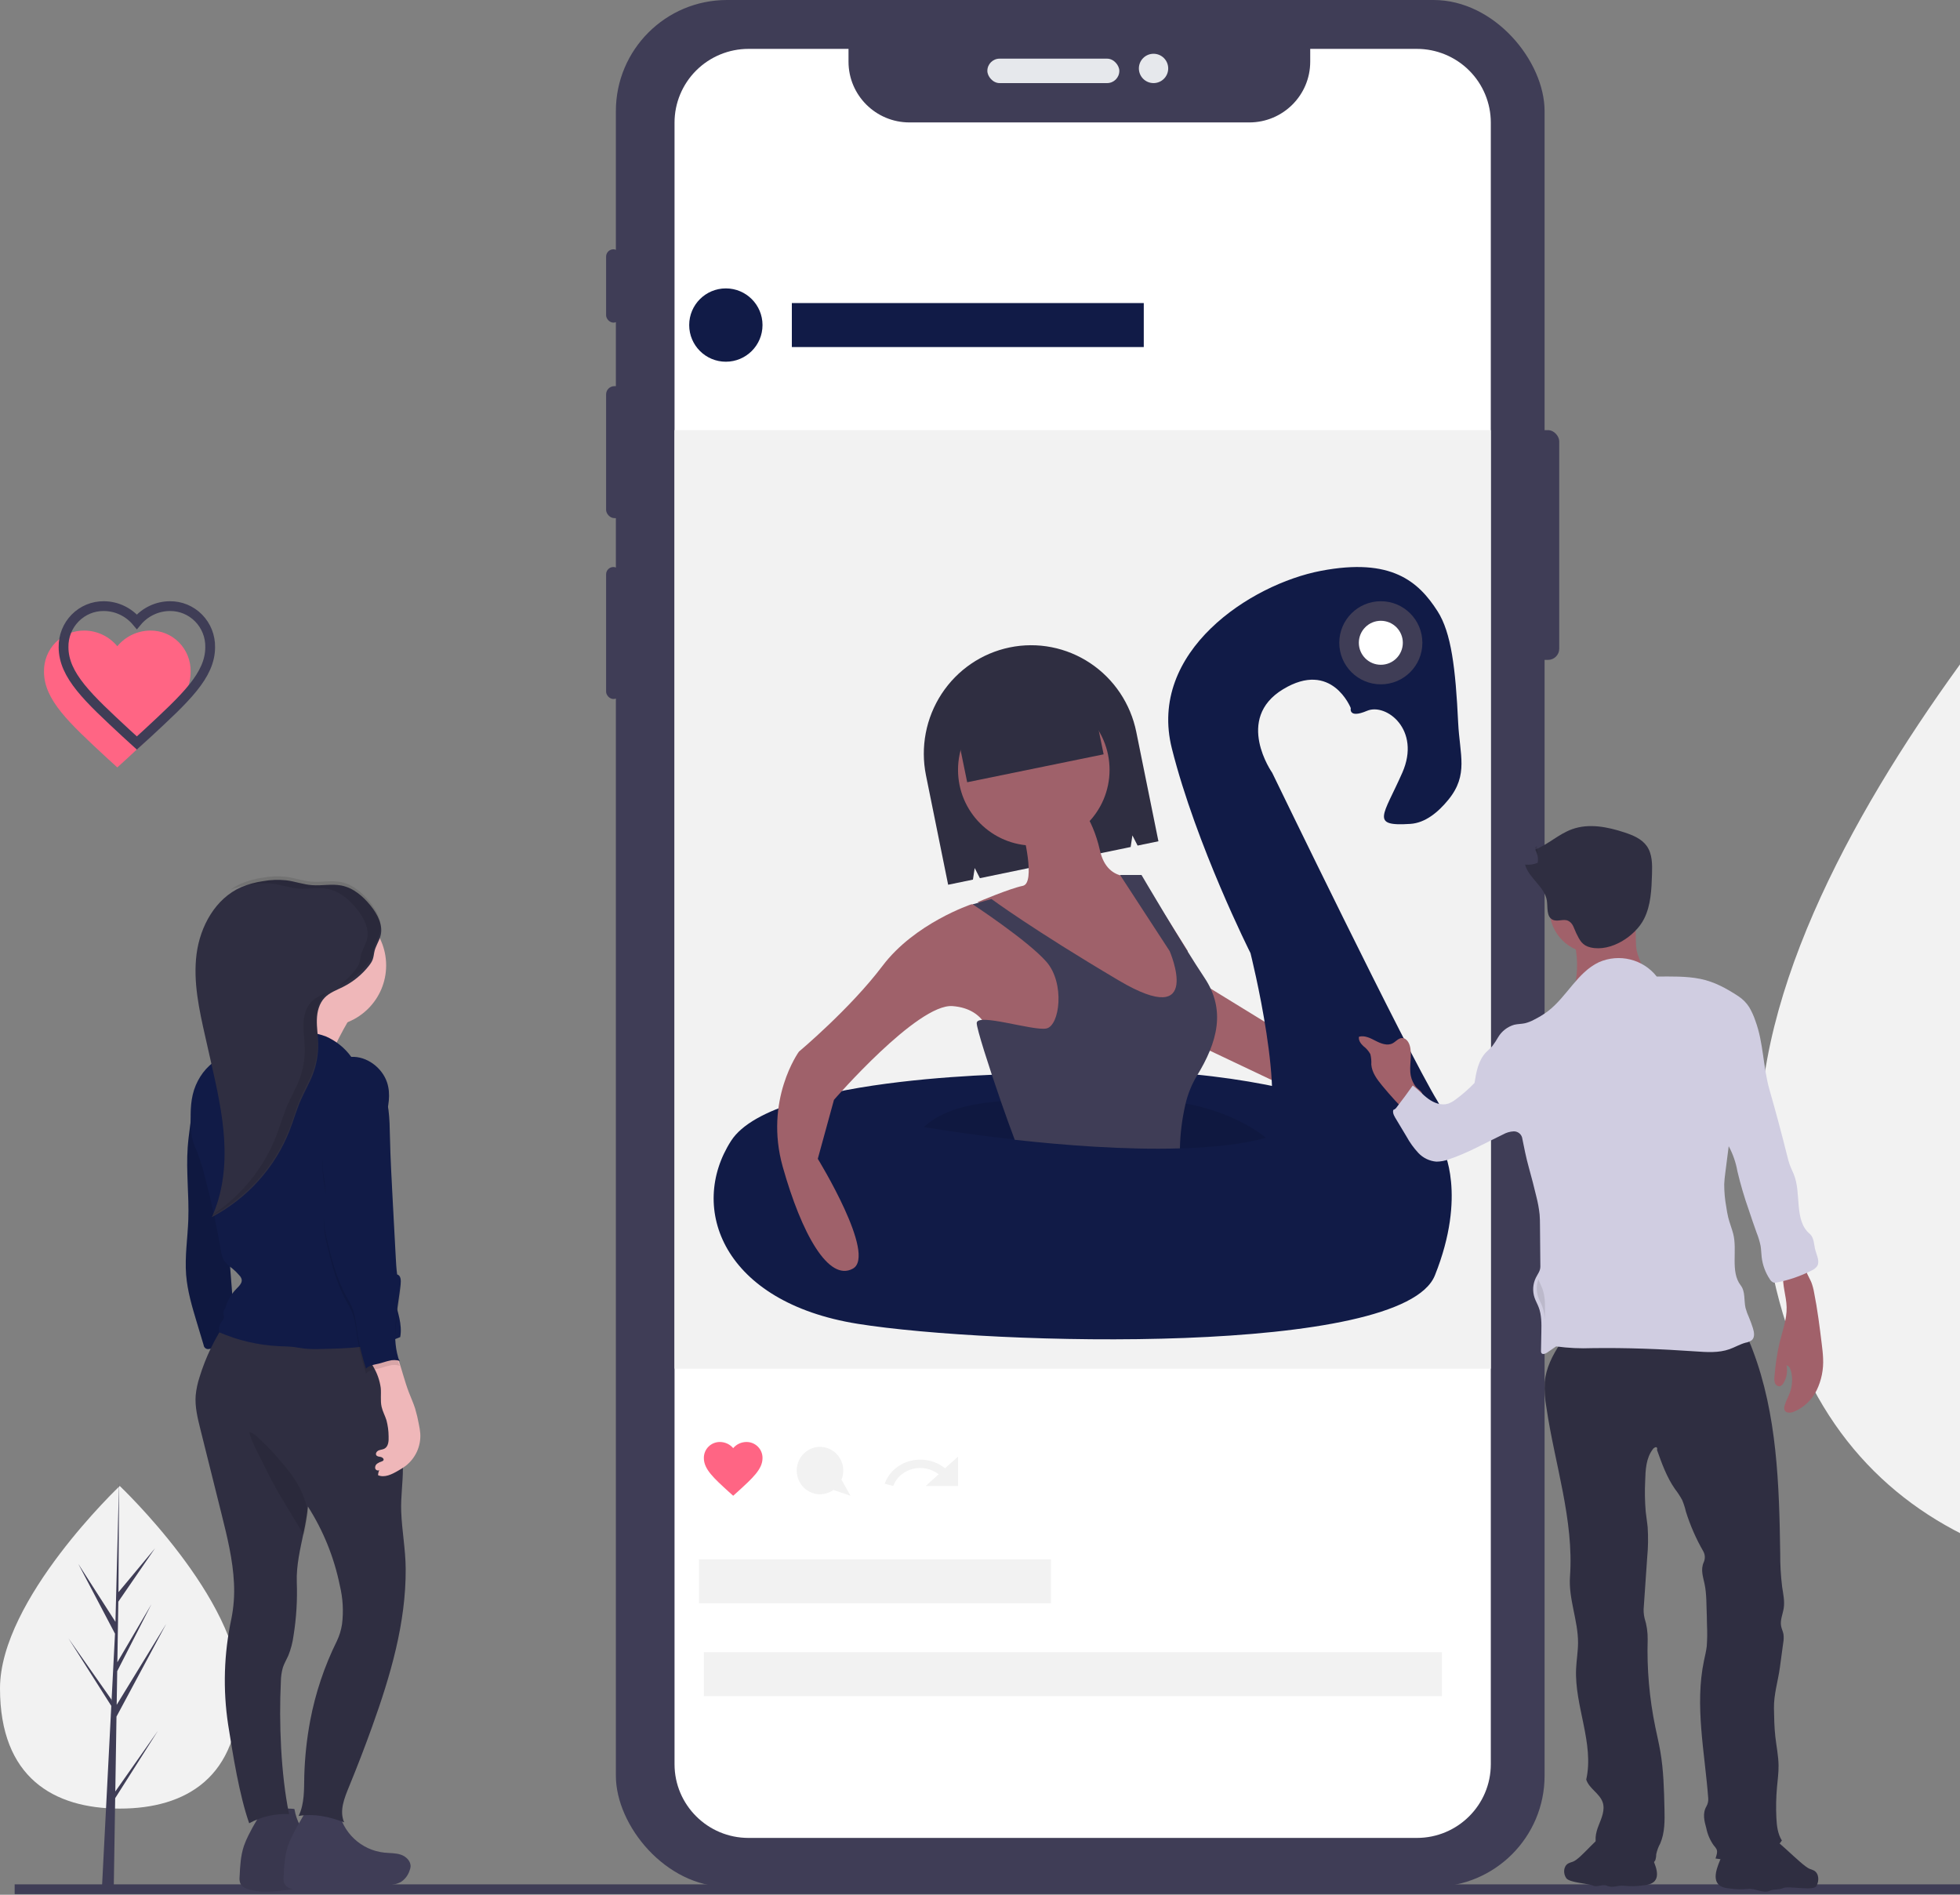 <svg width="300" height="290" viewBox="0 0 300 290" fill="none" xmlns="http://www.w3.org/2000/svg">
<rect x="0" y="0" width="300" height="290" fill="#808080" stroke="none"/>
<path d="M404 174.111C404 224.727 373.854 242.4 336.666 242.4C299.479 242.4 269.333 224.727 269.333 174.111C269.333 123.495 336.666 59.103 336.666 59.103C336.666 59.103 404 123.495 404 174.111Z" fill="#F2F2F2"/>
<path d="M36.659 258.419C36.659 272.054 28.453 276.815 18.33 276.815C8.206 276.815 0 272.054 0 258.419C0 244.783 18.33 227.437 18.33 227.437C18.33 227.437 36.659 244.783 36.659 258.419Z" fill="#F2F2F2"/>
<path d="M17.648 274.197L17.83 262.733L25.437 248.551L17.859 260.935L17.941 255.78L23.184 245.52L17.963 254.416V254.416L18.11 245.146L23.725 236.977L18.134 243.688L18.226 226.689L17.646 249.192L17.693 248.264L11.985 239.361L17.602 250.046L17.07 260.4L17.054 260.125L10.474 250.756L17.034 261.096L16.968 262.391L16.956 262.41L16.961 262.517L15.612 288.785H17.415L17.631 275.217L24.175 264.902L17.648 274.197V274.197Z" fill="#3F3D56"/>
<path d="M2.245 289.159H368.089" stroke="#3F3D56" stroke-width="1.496"/>
<rect x="234.17" y="65.837" width="4.489" height="35.163" rx="1.714" fill="#3F3D56"/>
<rect x="92.77" y="38.156" width="2.244" height="11.222" rx="1.122" fill="#3F3D56"/>
<rect x="92.77" y="59.103" width="2.993" height="20.2" rx="1.268" fill="#3F3D56"/>
<rect x="92.77" y="86.785" width="2.244" height="20.2" rx="1.122" fill="#3F3D56"/>
<rect x="94.267" width="142.148" height="288.785" rx="17" fill="#3F3D56"/>
<rect x="151.126" y="8.978" width="20.2" height="3.741" rx="1.87" fill="#E6E8EC"/>
<path d="M176.563 12.718C177.802 12.718 178.807 11.713 178.807 10.474C178.807 9.234 177.802 8.229 176.563 8.229C175.323 8.229 174.318 9.234 174.318 10.474C174.318 11.713 175.323 12.718 176.563 12.718Z" fill="#E6E8EC"/>
<path d="M228.185 18.771V270.018C228.184 276.252 223.115 281.305 216.864 281.304H114.566C108.315 281.305 103.246 276.252 103.245 270.018V18.771C103.244 15.777 104.437 12.905 106.56 10.788C108.684 8.671 111.564 7.481 114.566 7.481H129.874V9.442C129.876 14.575 134.049 18.736 139.197 18.738H191.221C196.37 18.738 200.544 14.576 200.544 9.442V7.481H216.864C219.866 7.481 222.746 8.671 224.87 10.788C226.993 12.905 228.186 15.777 228.185 18.771V18.771Z" fill="white"/>
<rect x="103.245" y="65.837" width="124.941" height="143.644" fill="#F2F2F2"/>
<path d="M112.222 228.933L111.571 228.35C109.26 226.242 107.734 224.874 107.734 223.17C107.722 222.515 107.978 221.884 108.443 221.419C108.908 220.954 109.543 220.696 110.202 220.704C110.982 220.708 111.721 221.052 112.222 221.646C112.724 221.052 113.462 220.708 114.242 220.704C114.902 220.696 115.536 220.954 116.001 221.419C116.466 221.884 116.722 222.515 116.711 223.17C116.711 224.874 115.185 226.242 112.873 228.35L112.222 228.933Z" fill="#FF6584"/>
<path d="M135.415 227.091L136.713 227.437C137.183 226.164 138.295 225.189 139.686 224.83C141.077 224.472 142.568 224.776 143.671 225.644L141.69 227.437H146.637V222.948L144.643 224.732C143.195 223.547 141.207 223.119 139.349 223.594C137.492 224.069 136.014 225.383 135.415 227.091L135.415 227.091Z" fill="#F2F2F2"/>
<path d="M111.1 55.363C114.199 55.363 116.711 52.851 116.711 49.752C116.711 46.653 114.199 44.141 111.1 44.141C108.001 44.141 105.489 46.653 105.489 49.752C105.489 52.851 108.001 55.363 111.1 55.363Z" fill="#111B47"/>
<rect x="121.2" y="46.385" width="53.867" height="6.733" fill="#111B47"/>
<rect x="106.985" y="238.659" width="53.867" height="6.733" fill="#F2F2F2"/>
<rect x="107.733" y="252.874" width="112.97" height="6.733" fill="#F2F2F2"/>
<path d="M130.178 228.933L128.798 226.474C129.48 224.806 128.853 222.881 127.327 221.959C125.8 221.038 123.841 221.401 122.731 222.811C121.621 224.22 121.7 226.247 122.915 227.564C124.13 228.881 126.111 229.086 127.562 228.045L130.178 228.933Z" fill="#F2F2F2"/>
<path d="M154.534 99.093H154.534C150.265 99.975 146.519 102.534 144.118 106.207C141.718 109.88 140.86 114.366 141.733 118.678L145.124 135.415L148.92 134.63L149.188 132.856L149.982 134.41L173.06 129.639L173.328 127.866L174.123 129.42L177.311 128.761L173.921 112.024C173.047 107.712 170.514 103.927 166.878 101.502C163.243 99.077 158.802 98.21 154.534 99.093V99.093Z" fill="#2F2E41"/>
<path d="M183.781 150.378L203.497 162.487L201.032 168.333L182.548 159.564L183.781 150.378V150.378Z" fill="#9F616A"/>
<path d="M158.538 164.322C158.538 164.322 118.501 164.322 111.897 174.617C105.293 184.912 110.659 199.326 131.296 202.62C151.934 205.915 214.672 207.562 219.625 195.208C224.578 182.853 220.863 175.853 220.863 175.853C220.863 175.853 199.4 161.027 158.538 164.322Z" fill="#111B47"/>
<path d="M193.476 174.307L215.467 182.548C215.467 182.548 224.596 175.955 220.032 168.539C215.467 161.122 194.72 118.271 194.72 118.271C194.72 118.271 188.911 110.031 196.38 105.498C203.849 100.966 206.754 108.382 206.754 108.382C206.754 108.382 206.339 110.031 209.243 108.794C212.148 107.558 217.542 111.679 214.637 118.271C211.733 124.864 209.658 126.512 215.882 126.1C218.13 125.951 220.107 124.352 221.716 122.368C224.799 118.568 223.423 115.506 223.189 110.631C222.79 102.279 222.136 96.834 220.032 93.549C217.127 89.017 212.978 85.309 202.189 87.369C191.401 89.429 175.633 99.73 179.368 114.563C183.102 129.396 191.401 145.877 191.401 145.877C191.401 145.877 197.21 168.951 193.476 174.307Z" fill="#111B47"/>
<path opacity="0.1" d="M193.77 174.151C190.207 175.134 185.733 175.613 180.917 175.762C172.513 176.022 163.053 175.279 155.499 174.436C147.338 173.523 141.4 172.499 141.4 172.499C144.159 169.922 148.398 168.902 153.379 168.53C159.565 168.068 166.896 168.596 173.977 168.369C176.587 168.278 179.199 168.474 181.766 168.956C189.577 170.447 193.77 174.151 193.77 174.151Z" fill="black"/>
<path d="M158.234 129.43C164.638 129.43 169.83 124.238 169.83 117.833C169.83 111.429 164.638 106.237 158.234 106.237C151.829 106.237 146.637 111.429 146.637 117.833C146.637 124.238 151.829 129.43 158.234 129.43Z" fill="#9F616A"/>
<path d="M156.553 127.268C156.553 127.268 158.589 135.165 156.553 135.581C154.517 135.997 149.63 138.075 149.63 138.075L155.738 140.569L167.14 151.375L176.914 156.363L181.8 154.7V145.556L174.47 133.918C174.47 133.918 169.584 135.581 168.362 130.178C167.14 124.774 164.697 122.696 164.697 122.696L156.553 127.268Z" fill="#9F616A"/>
<path d="M153.636 138.407H148.686C148.686 138.407 140.023 141.278 135.073 147.839C130.122 154.399 122.285 160.96 122.285 160.96C122.285 160.96 116.922 168.341 119.809 178.593C122.697 188.844 126.822 196.225 130.535 194.175C134.248 192.125 125.172 177.363 125.172 177.363L127.647 168.341C127.647 168.341 140.436 153.579 145.798 153.989C151.161 154.399 151.574 158.91 151.574 158.91L163.124 162.191L166.837 154.399L164.774 146.198L153.636 138.407Z" fill="#9F616A"/>
<path d="M183.128 164.77C182.353 166.096 181.784 167.532 181.442 169.028C180.93 171.238 180.647 173.495 180.598 175.763C172.239 176.02 162.83 175.284 155.316 174.451C154.652 172.686 153.922 170.655 153.208 168.607C151.285 163.074 149.497 157.427 149.497 156.598C149.497 154.963 158.11 157.824 160.16 157.415C162.211 157.006 163.031 150.468 160.16 147.199C157.289 143.93 148.881 138.413 148.881 138.413L151.752 137.596C151.752 137.596 158.11 142.295 171.234 150.059C184.359 157.824 179.027 145.565 179.027 145.565L171.439 133.918H174.72C174.72 133.918 181.077 144.747 184.359 149.651C187.64 154.554 186.409 159.458 183.128 164.77Z" fill="#3F3D56"/>
<path d="M145.415 106.911L166.3 102.637L168.923 115.453L148.038 119.727L145.415 106.911Z" fill="#2F2E41"/>
<path d="M211.351 104.741C214.864 104.741 217.711 101.894 217.711 98.382C217.711 94.869 214.864 92.022 211.351 92.022C207.839 92.022 204.992 94.869 204.992 98.382C204.992 101.894 207.839 104.741 211.351 104.741Z" fill="#3F3D56"/>
<path d="M211.352 101.748C213.211 101.748 214.719 100.241 214.719 98.381C214.719 96.522 213.211 95.015 211.352 95.015C209.493 95.015 207.985 96.522 207.985 98.381C207.985 100.241 209.493 101.748 211.352 101.748Z" fill="white"/>
<path d="M29.527 169.081L29.098 172.319C28.953 173.415 28.808 174.512 28.729 175.615C28.469 179.283 28.954 182.965 28.826 186.64C28.728 189.469 28.267 192.296 28.49 195.118C28.687 197.614 29.414 200.038 30.137 202.44L31.171 205.873C31.188 206.081 31.303 206.269 31.483 206.382C31.662 206.495 31.885 206.52 32.086 206.449L36.659 206.044C36.366 204.732 36.041 203.364 35.883 202.03C35.759 200.975 35.684 199.915 35.606 198.855C35.363 195.553 35.087 192.253 34.812 188.954L34.328 183.157C34.118 180.642 33.905 178.113 33.257 175.671C32.612 173.199 31.327 170.93 29.527 169.081V169.081Z" fill="#111B47"/>
<path opacity="0.1" d="M29.527 169.081L29.098 172.319C28.953 173.415 28.808 174.512 28.729 175.615C28.469 179.283 28.954 182.965 28.826 186.64C28.728 189.469 28.267 192.296 28.49 195.118C28.687 197.614 29.414 200.038 30.137 202.44L31.171 205.873C31.188 206.081 31.303 206.269 31.483 206.382C31.662 206.495 31.885 206.52 32.086 206.449L36.659 206.044C36.366 204.732 36.041 203.364 35.883 202.03C35.759 200.975 35.684 199.915 35.606 198.855C35.363 195.553 35.087 192.253 34.812 188.954L34.328 183.157C34.118 180.642 33.905 178.113 33.257 175.671C32.612 173.199 31.327 170.93 29.527 169.081V169.081Z" fill="black"/>
<path d="M38.041 280.885C37.774 281.407 37.542 281.947 37.346 282.499C36.826 284.026 36.748 285.662 36.674 287.273C36.638 287.584 36.667 287.899 36.759 288.198C36.981 288.777 37.621 289.071 38.22 289.232C40.727 289.906 43.371 289.271 45.958 289.04C48.496 288.813 51.082 288.977 53.568 288.417C53.935 288.348 54.291 288.224 54.622 288.051C55.252 287.641 55.722 287.027 55.954 286.311C56.029 286.128 56.08 285.936 56.105 285.739C56.187 284.892 55.448 284.155 54.644 283.877C53.84 283.598 52.965 283.644 52.118 283.557C48.537 283.189 45.649 280.463 45.072 276.908C45.042 276.723 40.885 276.832 40.448 277.072C39.936 277.353 39.626 278.055 39.337 278.529C38.871 279.295 38.439 280.08 38.041 280.885Z" fill="#3F3D56"/>
<path opacity="0.1" d="M38.041 280.885C37.774 281.407 37.542 281.947 37.346 282.499C36.826 284.026 36.748 285.662 36.674 287.273C36.638 287.584 36.667 287.899 36.759 288.198C36.981 288.777 37.621 289.071 38.22 289.232C40.727 289.906 43.371 289.271 45.958 289.04C48.496 288.813 51.082 288.977 53.568 288.417C53.935 288.348 54.291 288.224 54.622 288.051C55.252 287.641 55.722 287.027 55.954 286.311C56.029 286.128 56.08 285.936 56.105 285.739C56.187 284.892 55.448 284.155 54.644 283.877C53.84 283.598 52.965 283.644 52.118 283.557C48.537 283.189 45.649 280.463 45.072 276.908C45.042 276.723 40.885 276.832 40.448 277.072C39.936 277.353 39.626 278.055 39.337 278.529C38.871 279.295 38.439 280.08 38.041 280.885Z" fill="black"/>
<path d="M44.775 280.885C44.508 281.407 44.276 281.947 44.08 282.499C43.56 284.026 43.482 285.662 43.408 287.273C43.372 287.584 43.401 287.899 43.492 288.198C43.715 288.777 44.355 289.071 44.954 289.232C47.461 289.906 50.105 289.271 52.691 289.04C55.23 288.813 57.816 288.977 60.302 288.417C60.669 288.348 61.024 288.224 61.356 288.051C61.986 287.641 62.456 287.027 62.687 286.311C62.763 286.128 62.814 285.936 62.839 285.739C62.921 284.892 62.182 284.155 61.378 283.877C60.574 283.598 59.699 283.644 58.852 283.557C55.271 283.189 52.383 280.463 51.806 276.908C51.776 276.723 47.619 276.832 47.182 277.072C46.669 277.353 46.359 278.055 46.071 278.529C45.605 279.295 45.173 280.08 44.775 280.885Z" fill="#3F3D56"/>
<path d="M62.096 240.122C62.148 248.386 59.768 256.464 56.976 264.232C55.871 267.308 54.698 270.356 53.458 273.378C52.723 275.169 51.896 277.155 52.683 278.923C50.418 278.053 48.099 277.539 45.709 277.941C46.619 276.068 46.533 273.887 46.574 271.802C46.653 268.971 46.955 266.151 47.476 263.368C48.277 259.134 49.651 255.031 51.559 251.175C51.946 250.362 52.213 249.496 52.351 248.604C52.599 246.622 52.485 244.611 52.014 242.671C51.142 238.372 49.486 234.274 47.131 230.586C47.123 230.668 47.116 230.752 47.107 230.833C46.964 232.063 46.759 233.283 46.493 234.491C45.958 237.051 45.335 239.612 45.428 242.185C45.528 244.915 45.361 247.648 44.928 250.344C44.79 251.403 44.517 252.44 44.115 253.428C43.854 254.019 43.513 254.576 43.307 255.189C43.103 255.897 42.997 256.63 42.99 257.368C42.686 263.591 42.986 271.555 44.246 277.655C42.123 277.556 40.013 278.042 38.141 279.059C36.619 274.721 35.648 268.559 34.923 263.99C34.102 258.592 34.269 253.089 35.416 247.752C35.772 245.972 35.906 244.153 35.814 242.338C35.651 238.725 34.771 235.19 33.897 231.683C33.453 229.902 33.008 228.122 32.564 226.34C31.932 223.803 31.298 221.266 30.664 218.728C30.244 217.04 29.819 215.316 29.951 213.58C30.044 212.628 30.242 211.689 30.541 210.782C31.487 207.694 32.901 204.772 34.734 202.122C42.031 202.536 49.416 201.846 56.703 201.28C57.057 201.209 57.425 201.272 57.736 201.458C57.984 201.712 58.131 202.049 58.151 202.405C59.064 207.626 59.976 212.847 60.888 218.068C61.333 220.249 61.593 222.463 61.668 224.687C61.681 226.904 61.325 229.114 61.408 231.329C61.519 234.314 62.078 237.136 62.096 240.122Z" fill="#2F2E41"/>
<path opacity="0.1" d="M47.133 231.313C46.988 232.524 46.779 233.728 46.508 234.919C44.89 232.186 43.147 229.522 41.658 226.721C41.274 225.999 40.909 225.268 40.541 224.538C40.176 223.809 39.81 223.079 39.444 222.35C39.239 221.94 39.033 221.529 38.847 221.109C38.545 220.504 38.313 219.868 38.156 219.212C38.697 219.115 40.032 220.541 40.433 220.913C41.255 221.705 42.032 222.542 42.759 223.419C43.638 224.391 44.446 225.424 45.175 226.508C46.107 227.988 46.769 229.613 47.133 231.313V231.313Z" fill="black"/>
<path d="M53.867 155.327C53.867 155.327 49.714 162.031 50.483 163.435C51.252 164.838 37.408 162.187 37.408 162.187C37.408 162.187 44.945 155.483 44.176 152.676C43.407 149.87 53.867 155.327 53.867 155.327Z" fill="#EFB7B9"/>
<path d="M49.752 157.111C54.917 157.111 59.104 152.924 59.104 147.759C59.104 142.594 54.917 138.407 49.752 138.407C44.587 138.407 40.4 142.594 40.4 147.759C40.4 152.924 44.587 157.111 49.752 157.111Z" fill="#EFB7B9"/>
<path d="M53.765 161.76C52.766 160.379 51.411 159.292 49.842 158.615C48.938 158.293 48.005 158.065 47.055 157.931L43.333 157.281C42.42 157.122 41.444 156.969 40.598 157.343C40.165 157.56 39.772 157.846 39.432 158.19C38.139 159.38 36.885 160.689 35.263 161.376C34.819 161.565 34.355 161.702 33.911 161.892C32.096 162.668 30.74 164.289 29.969 166.097C29.16 167.993 29.137 170.048 29.201 172.107C29.198 172.817 29.269 173.526 29.41 174.222C29.598 174.885 29.834 175.533 30.116 176.161C30.63 177.504 31.061 178.877 31.405 180.272C32.369 183.939 33.171 187.644 33.81 191.386C33.866 191.924 34.025 192.446 34.279 192.924C34.638 193.4 35.073 193.815 35.566 194.152C35.956 194.473 36.317 194.829 36.644 195.214C36.804 195.378 36.921 195.578 36.985 195.797C37.106 196.351 36.614 196.825 36.214 197.228C35.385 198.069 34.785 199.107 34.472 200.242C34.277 200.475 34.178 200.773 34.195 201.075C34.275 201.285 34.305 201.51 34.282 201.733C34.206 201.936 34.086 202.121 33.931 202.275C33.571 202.74 33.43 203.337 33.544 203.913C36.436 205.162 39.531 205.881 42.679 206.038C43.45 206.074 44.225 206.074 44.991 206.168C45.537 206.235 46.077 206.349 46.624 206.412C47.419 206.486 48.219 206.507 49.017 206.473C53.169 206.391 57.444 206.284 61.257 204.649C61.616 202.706 60.842 200.726 60.356 198.81C59.584 195.764 59.39 192.604 58.816 189.514C58.423 187.4 57.852 185.319 57.524 183.193C57.197 181.068 57.12 178.864 57.708 176.794C58.229 174.961 58.387 173.094 58.927 171.265C59.467 169.437 59.846 167.455 59.236 165.648C58.48 163.408 56.14 161.636 53.765 161.76Z" fill="#111B47"/>
<path d="M58.234 143.268C58.69 141.633 57.794 139.933 56.722 138.605C55.57 137.179 54.081 135.892 52.263 135.534C50.786 135.243 49.256 135.594 47.754 135.477C46.422 135.373 45.147 134.905 43.822 134.737C42.624 134.61 41.414 134.655 40.229 134.87C39.103 135.032 38.002 135.334 36.954 135.769C32.964 137.504 30.627 141.791 30.084 146.043C29.542 150.294 30.493 154.577 31.439 158.76L32.293 162.541C33.183 166.477 34.075 170.433 34.313 174.457C34.551 178.482 34.107 182.613 32.421 186.289C37.872 183.414 42.096 178.718 44.328 173.052C44.934 171.495 45.383 169.88 46.055 168.35C46.632 167.034 47.372 165.787 47.884 164.444C48.462 162.927 48.739 161.316 48.701 159.697C48.672 158.481 48.465 157.27 48.501 156.054C48.537 154.837 48.852 153.568 49.708 152.688C50.469 151.906 51.551 151.53 52.532 151.038C54.075 150.26 55.422 149.156 56.478 147.805C57.095 147.015 57.128 146.677 57.285 145.766C57.438 144.879 57.994 144.128 58.234 143.268Z" fill="#2F2E41"/>
<path d="M58.276 212.411C58.371 213.377 58.196 214.368 58.407 215.315C58.566 216.028 58.934 216.675 59.151 217.371C59.366 218.179 59.477 219.011 59.481 219.846C59.512 220.547 59.458 221.399 58.839 221.727C58.567 221.872 58.24 221.874 57.957 221.995C57.674 222.116 57.431 222.46 57.593 222.722C57.73 222.942 58.039 222.945 58.293 222.997C58.546 223.049 58.825 223.312 58.678 223.525C58.619 223.595 58.541 223.645 58.452 223.669C58.193 223.747 57.948 223.865 57.725 224.019C57.5 224.18 57.384 224.453 57.425 224.727C57.456 224.858 57.546 224.967 57.668 225.023C57.79 225.08 57.931 225.076 58.05 225.015C57.937 225.258 57.874 225.522 57.868 225.79C58.859 226.216 59.974 225.659 60.907 225.116C61.312 224.892 61.702 224.643 62.077 224.371C63.602 223.193 64.445 221.336 64.331 219.412C64.287 218.935 64.214 218.461 64.112 217.993C63.967 217.179 63.776 216.374 63.54 215.582C63.273 214.747 62.907 213.948 62.592 213.129C61.923 211.385 61.492 209.559 60.889 207.791C60.871 207.62 60.783 207.464 60.646 207.361C60.509 207.258 60.335 207.216 60.166 207.247C59.487 207.211 58.806 207.274 58.144 207.433C57.744 207.55 57.088 207.807 56.909 208.226C56.747 208.604 57.018 208.942 57.19 209.265C57.752 210.233 58.121 211.302 58.276 212.411Z" fill="#EFB7B9"/>
<path opacity="0.1" d="M57.843 166.089C58.036 166.29 58.198 166.521 58.322 166.772C59.608 169.168 59.625 172.035 59.685 174.768C59.753 177.844 59.917 180.918 60.082 183.99L60.573 193.18C60.62 194.058 60.667 194.937 60.787 195.807C61.365 195.957 61.389 196.722 61.322 197.329C60.908 201.079 59.879 204.94 60.957 208.548C60.998 208.734 61.085 208.906 61.209 209.048C60.666 208.873 60.084 208.865 59.536 209.025C58.998 209.141 58.482 209.343 57.946 209.468C57.265 209.627 56.492 209.695 56.027 210.23C55.502 208.608 55.084 206.952 54.775 205.273C54.52 203.747 54.45 202.16 53.844 200.742C53.599 200.17 53.271 199.639 52.973 199.094C51.401 196.226 50.632 192.982 49.88 189.784C49.542 188.268 49.461 186.703 49.641 185.159C49.747 184.454 49.81 183.743 49.828 183.031C49.781 182.279 49.684 181.531 49.541 180.791C49.223 178.624 49.372 176.411 49.976 174.308C50.539 172.355 51.033 170.301 52.211 168.66C53.388 167.02 55.856 166.117 57.843 166.089Z" fill="black"/>
<path d="M57.843 165.341C58.036 165.542 58.198 165.773 58.322 166.024C59.608 168.42 59.625 171.287 59.685 174.02C59.753 177.096 59.917 180.17 60.082 183.242L60.573 192.432C60.62 193.31 60.667 194.189 60.787 195.059C61.365 195.209 61.389 195.974 61.322 196.581C60.908 200.331 59.879 204.192 60.957 207.8C60.998 207.986 61.085 208.158 61.209 208.3C60.666 208.125 60.084 208.117 59.536 208.277C58.998 208.393 58.482 208.595 57.946 208.72C57.265 208.879 56.492 208.947 56.027 209.482C55.502 207.86 55.084 206.204 54.775 204.525C54.52 202.999 54.45 201.412 53.844 199.994C53.599 199.422 53.271 198.891 52.973 198.346C51.401 195.478 50.632 192.234 49.88 189.036C49.542 187.52 49.461 185.955 49.641 184.411C49.747 183.706 49.81 182.995 49.828 182.283C49.781 181.53 49.684 180.783 49.541 180.043C49.223 177.876 49.372 175.663 49.976 173.56C50.539 171.607 51.033 169.553 52.211 167.912C53.388 166.272 55.856 165.368 57.843 165.341Z" fill="#111B47"/>
<g opacity="0.1">
<path d="M56.633 138.093C55.484 136.657 54 135.36 52.188 135C50.716 134.706 49.19 135.06 47.693 134.943C46.366 134.838 45.094 134.366 43.774 134.197C42.58 134.069 41.373 134.115 40.192 134.331C39.069 134.494 37.972 134.798 36.927 135.236C36.362 135.486 35.823 135.789 35.317 136.142C36.249 135.792 37.216 135.542 38.201 135.395C39.382 135.178 40.589 135.133 41.783 135.26C43.103 135.43 44.375 135.902 45.702 136.006C47.199 136.124 48.725 135.77 50.197 136.063C52.009 136.424 53.493 137.72 54.642 139.157C55.711 140.494 56.604 142.207 56.15 143.853C55.91 144.719 55.356 145.476 55.204 146.369C55.047 147.287 55.014 147.627 54.399 148.423C53.606 149.447 52.648 150.332 51.562 151.044C51.862 150.902 52.163 150.764 52.456 150.616C53.994 149.832 55.337 148.72 56.39 147.359C57.005 146.563 57.038 146.224 57.195 145.305C57.347 144.412 57.901 143.656 58.141 142.789C58.595 141.143 57.702 139.43 56.633 138.093Z" fill="black"/>
<path d="M49.642 152.277C49.802 152.113 49.977 151.962 50.164 151.828C49.271 152.256 48.332 152.634 47.651 153.341C46.797 154.227 46.483 155.506 46.447 156.731C46.411 157.956 46.617 159.176 46.647 160.401C46.684 162.031 46.408 163.654 45.832 165.182C45.322 166.534 44.584 167.79 44.008 169.116C43.339 170.657 42.892 172.284 42.287 173.851C40.357 178.798 36.929 183.031 32.475 185.966C32.452 186.017 32.432 186.069 32.409 186.12C37.843 183.224 42.053 178.495 44.278 172.788C44.883 171.22 45.33 169.594 45.999 168.052C46.575 166.726 47.312 165.47 47.823 164.118C48.399 162.59 48.675 160.968 48.638 159.337C48.608 158.112 48.402 156.892 48.438 155.667C48.474 154.442 48.788 153.163 49.642 152.277Z" fill="black"/>
</g>
<path d="M253.267 287.904C252.818 288.414 252.049 288.516 251.353 288.584C250.454 288.706 249.542 288.723 248.639 288.632C247.566 288.482 246.923 289.056 245.943 288.615C245.35 288.348 244.437 288.882 243.844 288.615C243.031 288.249 240.224 288.173 239.729 287.458C239.234 286.744 239.284 285.615 240.067 285.193C240.289 285.094 240.518 285.009 240.752 284.941C242.062 284.45 244.716 280.749 246.11 280.559C246.802 280.529 247.488 280.681 248.093 280.999C249.467 281.573 251.894 282.026 252.493 283.483C252.961 284.619 254.239 286.794 253.267 287.904Z" fill="#2F2E41"/>
<path d="M262.951 288.336C263.395 288.876 264.156 288.985 264.843 289.056C265.732 289.186 266.633 289.203 267.526 289.108C268.587 288.949 269.879 289.867 270.849 289.399C271.435 289.116 272.337 289.264 272.923 288.981C273.727 288.593 277.505 289.458 277.994 288.701C278.483 287.944 278.433 286.749 277.66 286.302C277.44 286.197 277.214 286.108 276.982 286.035C275.687 285.516 271.404 280.76 270.026 280.559C269.343 280.527 268.664 280.689 268.066 281.025C266.708 281.633 264.309 282.113 263.716 283.656C263.254 284.858 261.991 287.161 262.951 288.336Z" fill="#2F2E41"/>
<path d="M267.155 204.127C267.578 204.933 267.947 205.765 268.261 206.619C272.013 216.466 272.327 227.226 272.482 237.751C272.469 239.462 272.568 241.173 272.777 242.872C272.934 243.949 273.183 245.038 273.023 246.114C272.884 247.045 272.442 247.964 272.619 248.888C272.698 249.303 272.898 249.688 272.977 250.103C273.038 250.558 273.025 251.019 272.939 251.47L272.436 255.183C272.15 257.298 271.488 259.335 271.524 261.469C271.549 262.924 271.574 264.382 271.737 265.829C271.903 267.298 272.212 268.755 272.228 270.233C272.24 271.34 272.087 272.441 271.988 273.544C271.849 275.101 271.817 276.665 271.894 278.227C271.952 279.43 272.091 280.679 272.735 281.7C272.014 282.725 271.301 283.644 270.147 284.146C267.802 285.165 265.112 284.819 262.579 284.455C262.72 283.991 262.937 283.465 262.734 283.025C262.615 282.811 262.469 282.614 262.299 282.438C261.746 281.657 261.362 280.772 261.172 279.837C260.865 278.729 260.558 277.535 261.188 276.472C261.405 276.093 261.501 275.658 261.463 275.223C260.938 268.243 259.372 261.022 260.814 254.171C260.968 253.44 261.152 252.713 261.237 251.971C261.315 250.904 261.328 249.832 261.276 248.763L261.246 247.275C261.171 245.688 261.236 244.06 260.915 242.49C260.685 241.365 260.256 240.235 260.785 239.089C261.019 238.556 260.99 237.946 260.706 237.437C259.593 235.503 258.698 233.454 258.037 231.326C257.9 230.731 257.712 230.149 257.475 229.586C257.152 228.992 256.781 228.426 256.366 227.893C255.11 226.087 254.36 223.991 253.623 221.923C253.701 221.733 253.641 221.47 253.436 221.497C253.233 221.548 253.059 221.677 252.952 221.855C251.943 223.201 251.858 224.997 251.813 226.674C251.736 228.233 251.763 229.795 251.893 231.35C251.979 232.164 252.123 232.972 252.196 233.788C252.293 235.311 252.269 236.838 252.123 238.356L251.608 245.828C251.538 246.446 251.575 247.071 251.719 247.676C252.05 248.723 252.211 249.816 252.196 250.913C252.061 255.427 252.454 259.941 253.369 264.364C253.62 265.585 253.911 266.799 254.125 268.028C254.629 270.922 254.698 273.872 254.765 276.809C254.807 278.615 254.837 280.485 254.12 282.146C253.839 282.658 253.634 283.206 253.509 283.775C253.506 284.069 253.467 284.361 253.391 284.645C253.181 285.182 252.549 285.411 251.981 285.534C250.914 285.764 249.82 285.841 248.73 285.763C248.475 285.759 248.222 285.703 247.989 285.6C247.583 285.391 247.367 284.949 247.058 284.614C246.392 283.892 245.284 283.671 244.677 282.899C243.917 281.934 244.236 280.536 244.688 279.397C245.14 278.258 245.699 277.02 245.31 275.859C244.852 274.49 243.227 273.752 242.79 272.376C244.036 266.826 240.978 261.085 241.24 255.405C241.301 254.082 241.532 252.768 241.537 251.444C241.549 248.032 240.059 244.712 240.304 241.309C240.927 232.661 237.958 224.028 236.7 215.448C236.461 214.167 236.372 212.863 236.434 211.563C236.621 209.415 237.626 207.416 238.835 205.625C239.701 204.341 240.742 203.085 242.177 202.485C243.358 201.99 244.682 201.993 245.964 202.002C249.163 202.027 252.363 202.052 255.561 202.109C257.738 202.078 259.912 202.271 262.049 202.684C263.779 203.077 265.398 203.877 267.155 204.127Z" fill="#2F2E41"/>
<path d="M215.947 164.686C215.626 163.137 216.232 161.48 215.758 159.969C215.587 159.425 215.166 158.859 214.588 158.875C214.026 158.89 213.646 159.432 213.148 159.689C212.346 160.103 211.371 159.727 210.569 159.312C209.767 158.897 208.873 158.428 208.003 158.677C207.9 159.214 208.268 159.726 208.669 160.104C209.112 160.434 209.479 160.854 209.745 161.335C209.876 161.855 209.925 162.391 209.892 162.926C209.983 164.153 210.772 165.209 211.559 166.164C212.828 167.702 214.176 169.175 215.597 170.578C215.594 170.575 217.752 167.943 217.711 167.483C217.672 167.049 216.946 166.643 216.682 166.293C216.321 165.817 216.07 165.268 215.947 164.686V164.686Z" fill="#A1616A"/>
<path d="M277.257 196.295C277.438 196.781 277.574 197.283 277.662 197.796C278.187 200.419 278.518 203.08 278.844 205.738C278.931 206.447 279.017 207.158 279.044 207.872C279.136 209.569 278.798 211.261 278.063 212.781C277.316 214.306 276.044 215.488 274.498 216.097C274.022 216.272 273.356 216.303 273.148 215.828C273.074 215.608 273.075 215.368 273.152 215.15C273.34 214.442 273.723 213.806 273.971 213.119C274.34 212.091 274.401 210.973 274.148 209.909C274.05 209.503 273.844 209.049 273.445 208.968C273.644 209.906 273.477 210.887 272.979 211.698C272.866 211.925 272.671 212.095 272.436 212.174C272.097 212.209 271.779 211.997 271.67 211.664C271.573 211.337 271.552 210.99 271.609 210.653C271.736 208.948 271.988 207.255 272.361 205.589C272.805 203.76 273.509 201.956 273.464 200.071C273.423 198.363 272.764 196.686 272.948 194.988C272.951 194.883 272.984 194.781 273.043 194.696C273.1 194.636 273.171 194.591 273.249 194.565C273.711 194.367 274.186 194.205 274.671 194.079C274.957 194.004 275.936 193.653 276.21 193.81C276.432 193.937 276.501 194.698 276.612 194.956C276.809 195.411 277.07 195.834 277.257 196.295Z" fill="#A1616A"/>
<path d="M243.897 145.889C247.616 145.889 250.63 142.874 250.63 139.155C250.63 135.437 247.616 132.422 243.897 132.422C240.178 132.422 237.164 135.437 237.164 139.155C237.164 142.874 240.178 145.889 243.897 145.889Z" fill="#A1616A"/>
<path d="M250.394 144.101C250.393 144.544 250.428 144.986 250.499 145.424C250.594 145.866 250.729 146.299 250.902 146.717C251.134 147.397 251.46 148.04 251.871 148.627C252.29 149.218 252.915 149.628 253.623 149.774C248.893 152.001 243.843 153.467 238.66 154.118C239.476 153.573 240.156 152.844 240.645 151.989C240.904 151.441 241.081 150.857 241.17 150.256C241.612 147.742 241.387 145.156 240.52 142.757C240.434 142.521 240.35 142.231 240.513 142.039C240.582 141.968 240.666 141.913 240.758 141.879C242.814 141.004 245.033 140.588 247.264 140.66C247.834 140.664 248.404 140.689 248.973 140.73C249.279 140.752 249.954 140.688 250.197 140.913C250.487 141.181 250.342 142.015 250.351 142.379L250.394 144.101Z" fill="#A1616A"/>
<path d="M253.585 149.467C251.489 146.802 247.831 145.898 244.719 147.276C241.423 148.837 239.8 152.584 236.9 154.788C236.241 155.278 235.538 155.707 234.801 156.071C234.366 156.309 233.902 156.492 233.42 156.613C232.878 156.732 232.312 156.715 231.772 156.844C230.744 157.143 229.869 157.817 229.321 158.731C229.05 159.208 228.749 159.669 228.42 160.11C228.117 160.466 227.741 160.754 227.42 161.096C226.268 162.325 225.955 164.089 225.692 165.747C224.79 166.689 223.805 167.55 222.75 168.32C222.419 168.573 222.05 168.775 221.658 168.919C220.643 169.245 219.525 168.83 218.661 168.211C217.796 167.592 217.092 166.776 216.24 166.14C215.457 167.25 214.638 168.364 213.804 169.437C213.678 169.641 213.486 169.797 213.259 169.88C213.102 170.403 213.478 170.944 213.76 171.413L215.27 173.93C215.769 174.846 216.381 175.697 217.092 176.463C217.814 177.233 218.8 177.709 219.856 177.796C220.523 177.79 221.183 177.665 221.805 177.426C224.683 176.466 227.325 174.934 230.062 173.632C230.558 173.351 231.114 173.189 231.684 173.16C232.27 173.145 232.794 173.519 232.966 174.075C233.28 175.647 233.591 177.214 234.023 178.759C234.43 180.215 234.808 181.68 235.158 183.151C235.391 184.052 235.557 184.968 235.656 185.893C235.701 186.418 235.706 186.945 235.711 187.472L235.769 193.84C235.775 194.525 235.381 194.953 235.078 195.569C234.613 196.525 234.543 197.623 234.883 198.629C235.053 199.126 235.32 199.585 235.508 200.075C235.965 201.26 235.947 202.565 235.923 203.833L235.869 206.739C235.855 206.859 235.877 206.981 235.932 207.089C236.111 207.366 236.542 207.203 236.814 207.016L238.184 206.074C240.017 206.325 241.869 206.414 243.718 206.34C248.975 206.264 254.234 206.472 259.48 206.836C261.23 206.957 263.039 207.089 264.693 206.51C265.533 206.216 266.306 205.746 267.164 205.511C267.518 205.456 267.854 205.319 268.145 205.11C268.625 204.67 268.497 203.897 268.302 203.278C268.13 202.736 267.936 202.203 267.718 201.677C267.494 201.194 267.311 200.693 267.172 200.179C266.909 199.02 267.165 197.681 266.437 196.737C264.809 194.625 265.961 191.374 265.278 188.803C265.057 187.971 264.73 187.169 264.523 186.333C264.393 185.809 264.31 185.274 264.228 184.74C264.014 183.585 263.908 182.413 263.911 181.238C263.93 180.65 264.005 180.066 264.08 179.483L264.597 175.432C265.244 176.63 265.693 177.923 265.928 179.261C266.399 181.261 266.979 183.233 267.665 185.171C268.055 186.339 268.445 187.507 268.867 188.665C269.134 189.323 269.339 190.005 269.481 190.701C269.574 191.262 269.576 191.835 269.642 192.4C269.784 193.612 270.211 194.774 270.89 195.791C271.015 196.027 271.223 196.21 271.474 196.305C271.644 196.337 271.818 196.33 271.985 196.285C273.813 195.927 275.583 195.32 277.243 194.481C277.597 194.336 277.904 194.098 278.131 193.793C278.578 193.072 278.078 192.172 277.861 191.353C277.628 190.476 277.682 189.421 276.986 188.833C274.561 186.786 275.765 182.631 274.551 179.711C274.338 179.198 274.089 178.699 273.906 178.176C273.765 177.776 273.663 177.363 273.561 176.952C272.714 173.551 271.807 170.165 270.84 166.795C269.838 163.3 269.945 159.66 268.684 156.249C268.447 155.534 268.137 154.845 267.76 154.192C267.333 153.51 266.762 152.927 266.087 152.484C264.257 151.284 262.408 150.261 260.258 149.825C258.108 149.39 255.779 149.457 253.585 149.467Z" fill="#D0CDE1"/>
<path d="M237.612 140.748C236.677 140.247 236.923 138.888 236.764 137.845C236.437 135.697 233.996 134.423 233.423 132.327C234.081 132.407 234.749 132.313 235.36 132.054C235.477 131.359 235.339 130.644 234.969 130.041C236.977 129.23 238.602 127.639 240.641 126.909C243.205 125.99 246.06 126.554 248.646 127.408C249.937 127.834 251.28 128.388 252.06 129.495C252.917 130.711 252.904 132.311 252.858 133.795C252.786 136.123 252.693 138.534 251.651 140.619C250.323 143.274 246.566 145.733 243.461 145.014C242.17 144.715 241.79 143.909 241.245 142.794C240.907 142.099 240.779 141.293 240.017 140.932C239.271 140.579 238.368 141.153 237.612 140.748Z" fill="#2F2E41"/>
<g opacity="0.1">
<path d="M266.051 190.245C266.06 190.429 266.065 190.613 266.067 190.799C266.058 190.616 266.053 190.431 266.051 190.245Z" fill="black"/>
<path d="M236.061 197.189C236.517 198.382 236.499 199.695 236.476 200.971C236.469 201.304 236.463 201.637 236.457 201.971C236.428 201.282 236.294 200.603 236.061 199.954C235.872 199.461 235.606 198.999 235.435 198.499C235.143 197.626 235.154 196.679 235.466 195.812C235.636 196.282 235.882 196.722 236.061 197.189Z" fill="black"/>
</g>
<g opacity="0.1">
<path d="M235.281 130.902L235.275 130.905C235.218 130.473 235.1 130.059 234.929 129.685C235.035 129.627 235.14 129.566 235.245 129.502C235.327 129.961 235.34 130.437 235.281 130.902V130.902Z" fill="black"/>
</g>
<path d="M17.956 117.459L16.328 115.975C10.55 110.61 6.734 107.128 6.734 102.79C6.705 101.123 7.345 99.514 8.508 98.332C9.67 97.149 11.257 96.492 12.906 96.511C14.856 96.522 16.702 97.399 17.956 98.909C19.209 97.398 21.055 96.522 23.005 96.511C24.654 96.492 26.241 97.149 27.404 98.332C28.566 99.514 29.206 101.123 29.177 102.79C29.177 107.128 25.362 110.61 19.583 115.975L17.956 117.459Z" fill="#FF6584"/>
<path fill-rule="evenodd" clip-rule="evenodd" d="M20.948 113.718L19.321 112.234C13.542 106.869 9.727 103.387 9.727 99.049C9.698 97.382 10.338 95.774 11.5 94.591C12.663 93.408 14.25 92.751 15.899 92.771C17.848 92.781 19.695 93.658 20.948 95.168C22.202 93.658 24.048 92.781 25.998 92.771C27.647 92.751 29.233 93.408 30.396 94.591C31.559 95.774 32.199 97.382 32.17 99.049C32.17 103.387 28.354 106.869 22.576 112.234L20.948 113.718Z" stroke="#3F3D56" stroke-width="1.496"/>
</svg>
